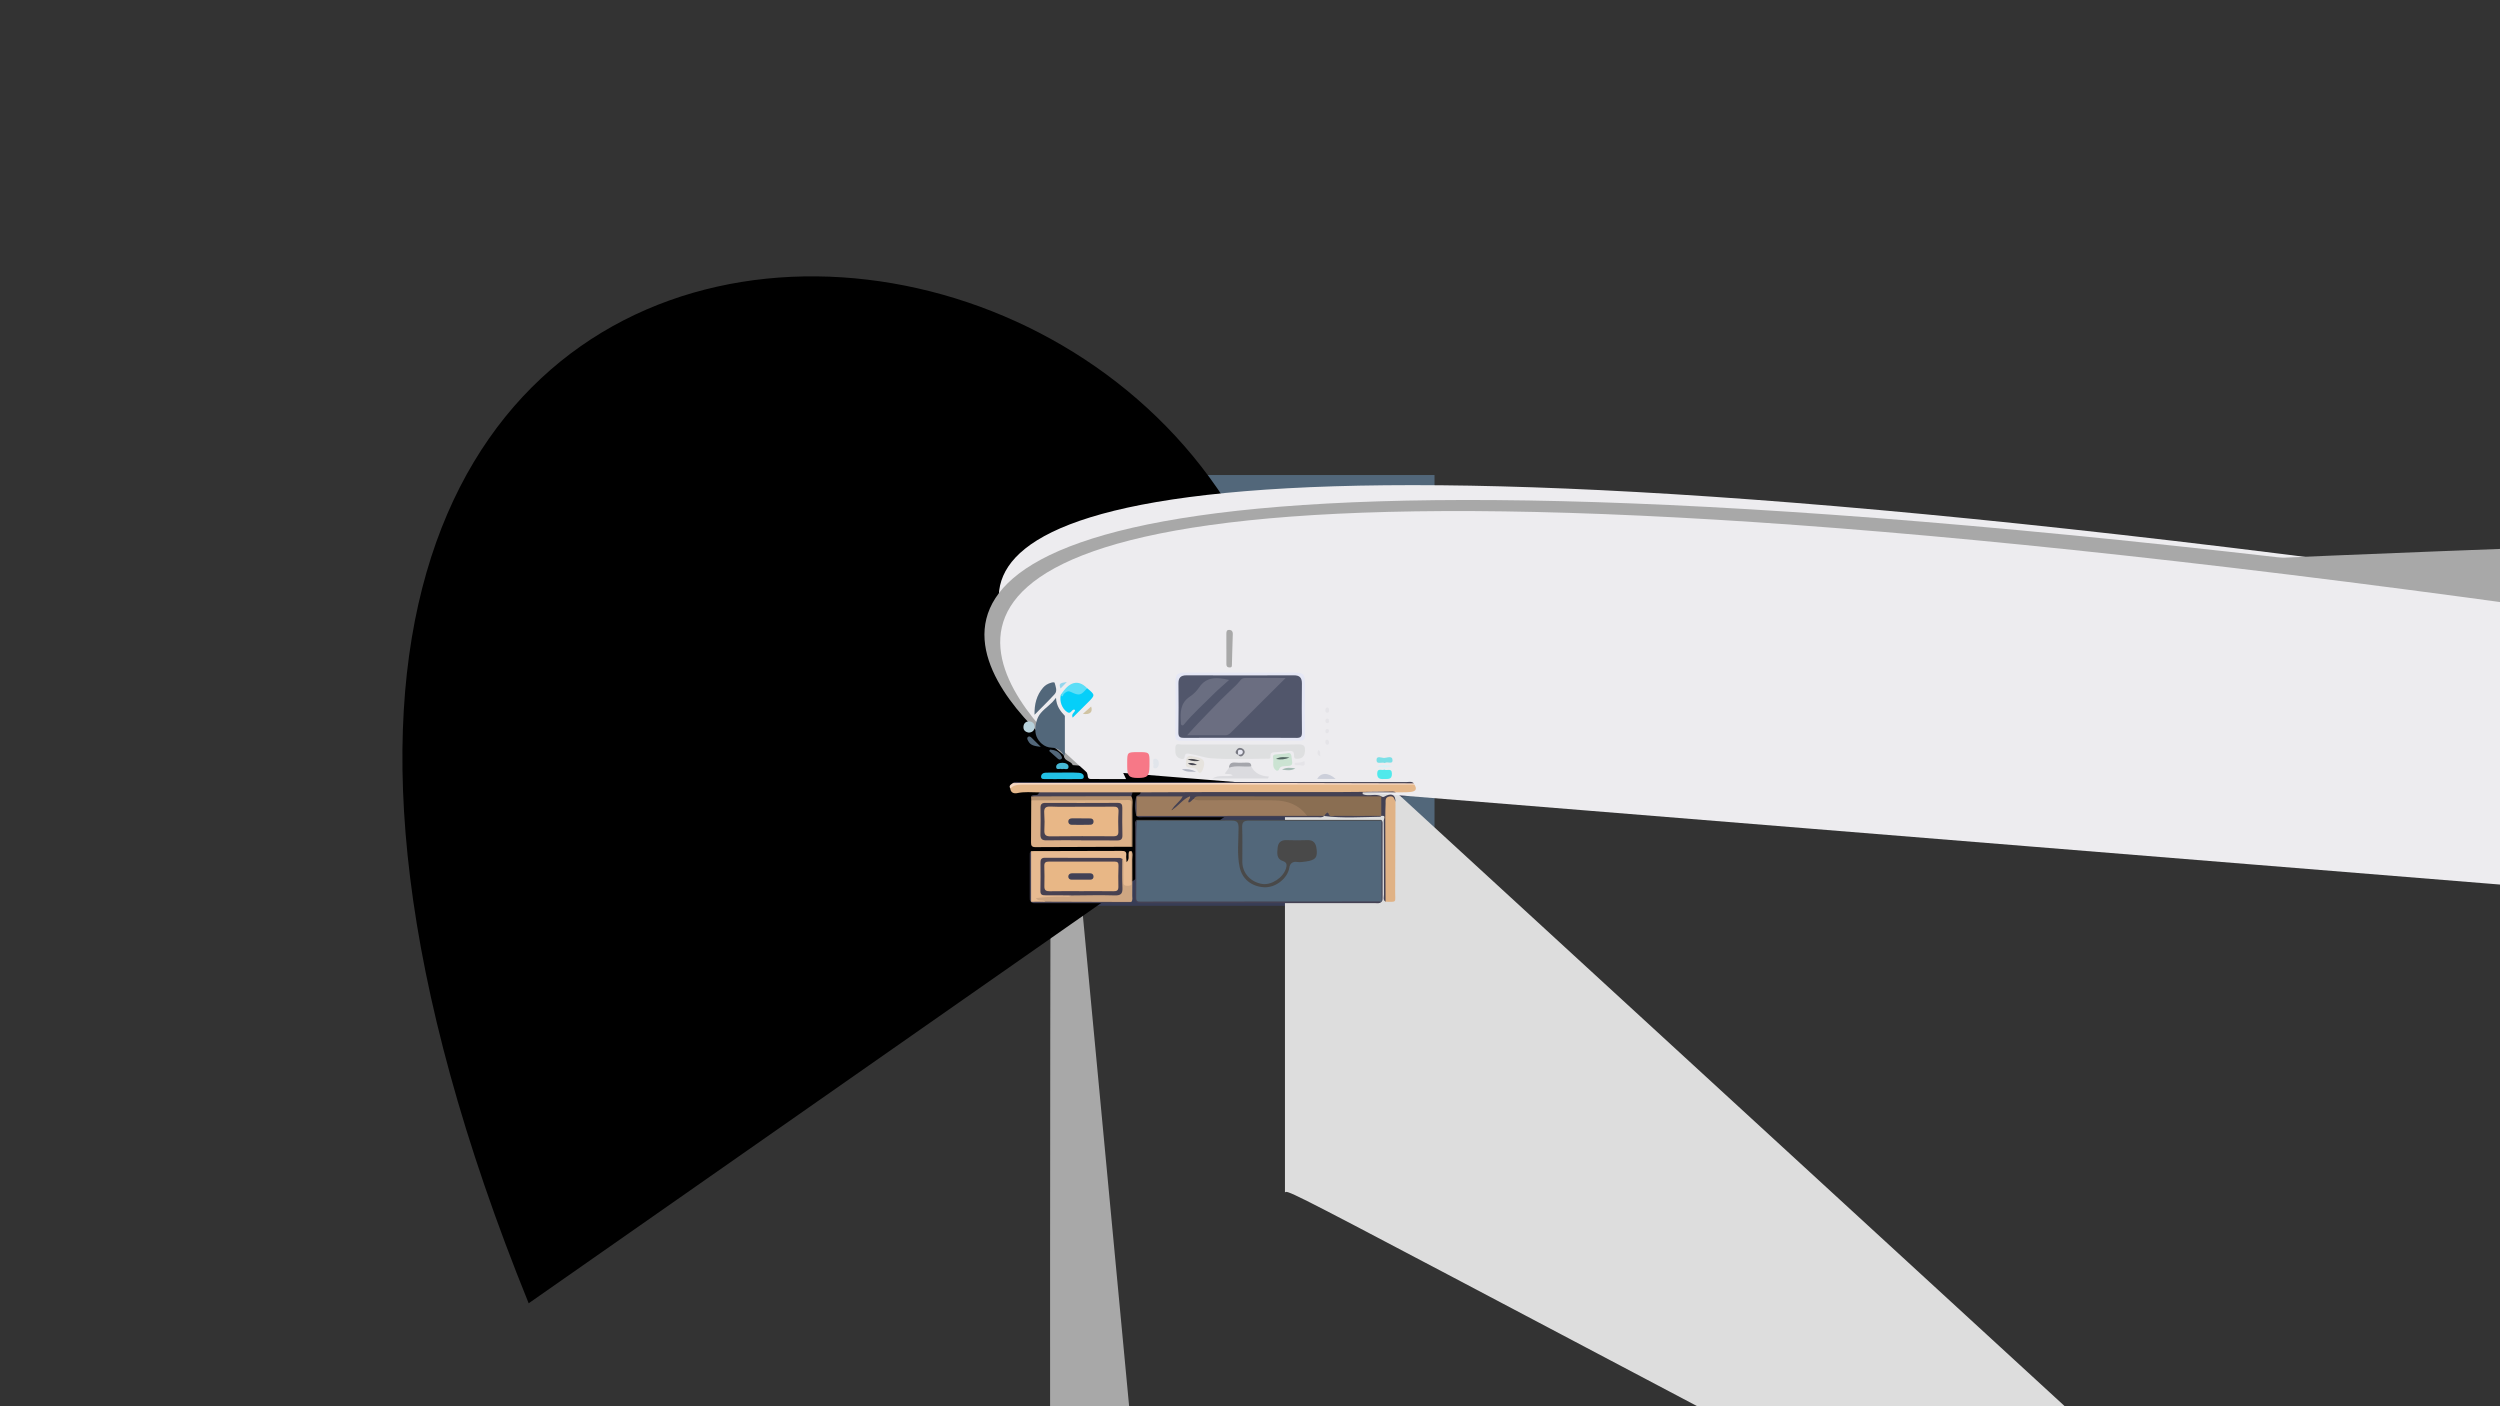 <?xml version="1.0" encoding="utf-8"?>
<!-- Generator: Adobe Illustrator 26.0.1, SVG Export Plug-In . SVG Version: 6.00 Build 0)  -->
<svg version="1.1" id="Calque_1" xmlns="http://www.w3.org/2000/svg" xmlns:xlink="http://www.w3.org/1999/xlink" x="0px" y="0px"
	 viewBox="0 0 1920 1080" style="enable-background:new 0 0 1920 1080;" xml:space="preserve">
<rect x="0" y="0" width="1920" height="1080" fill="#333333" stroke="none"/>
<style type="text/css">
	.st400{fill:#52677A;}
	.st1{fill:#DDDDDD;}
	.st2{fill:#383D56;}
	.st3{fill:#444153;}
	.st4{fill:#444444;}
	.st405{fill:#494E60;}
	.stst406{fill:#B6FFF8;}
	.st407{fill:#A8A8A8;}
	.st408{fill:#EDECEF;}
	.st409{fill:#E5B88B;}
	.st410{fill:#494949;}
	.st11{fill:#DEDFE0;}
	.st12{fill:#E0B285;}
	.st13{fill:#E5E7F5;}
	.st14{fill:#CEA682;}
	.st15{fill:#F77887;}
	.st16{fill:#F7D9C4;}
	.st17{fill:#05CFF9;}
	.st18{fill:#DBDBDF;}
	.st19{fill:#B5916E;}
	.st20{fill:#22C0E5;}
	.st21{fill:#CBE3D2;}
	.st22{fill:#5CDEF7;}
	.st23{fill:#E6E3DE;}
	.st24{fill:#50E9EB;}
	.st25{fill:#B7D1DB;}
	.st26{fill:#7BDFE6;}
	.st27{fill:#A5A6AC;}
	.st28{fill:#CCCFDA;}
	.st29{fill:#46B8D5;}
	.st30{fill:#D0C3A2;}
	.st31{fill:#E1E5EB;}
	.st32{fill:#D9F2F7;}
	.st33{fill:#A2B9B2;}
	.st34{fill:#E5E4E8;}
	.st35{fill:#B2B6C3;}
	.st36{fill:#94D6ED;}
	.st37{fill:#DCB188;}
	.st38{fill:#E7BA91;}
	.st39{fill:#787982;}
	.st40{fill:#9D7C5E;}
	.st41{fill:#8A6E52;}
	.st42{fill:#51566B;}
	.st43{fill:#474151;}
	.st44{fill:#526561;}
	.st45{fill:#4A4A4F;}
	.st46{fill:#494954;}
	.st47{fill:#484150;}
	.st48{fill:#E7E8F2;}
	.st49{fill:#6B6E81;}
	.st4050{fill:#6A6E81;}
	.st4051{fill:#E8B786;}
	.st4052{fill:#E8B787;}
	.st4053{fill:#424156;}
	.st4054{fill:#414155;}
</style>
<g>
	<rect x="756.1" y="364.82" class="st400" width="345.61" height="329.59"/>
	<path class="st1" d="M1053.8,524.64c0.56,2.25,1.3,4.45,1.02,6.84c-0.24,2.03-1.16,3.79-3.19,3.84c-2.66,0.06-1.91-2.41-1.75-3.79
		c1.61-13.91,0.71-27.87,0.94-41.81c0.02-1.16-0.03-2.33-0.02-3.49c0.02-1.59-0.63-2.49-2.33-2.54c-1.96-0.07-2.67,0.94-2.64,2.75
		c0.02,1.33-0.01,2.66-0.01,3.99c-0.01,34.77,0.01,69.55-0.11,104.32c-0.01,2.2,0.3,2.98,2.53,2.84c2.15-0.14,4.32,0,6.49,0.02
		c-0.02,2.17-1.74,2.23-3.15,2.29c-6.47,0.27-12.94,0.23-19.41,0.02c-1.47-0.05-3.05-0.25-3.52-2.12c1.76-2.09,4.22-1.66,6.5-1.74
		c6.11-0.22,6.11-0.19,6.1-6.08c-0.02-30.99-0.01-61.98,0-92.97c0-2.33-0.13-4.66,0.37-6.97c0.13-0.59,0.79-1.08,0.39-1.78
		c-0.53,1.09-3.39-1.37-2.63,1.74c0.16,0.63,0.05,1.33,0.05,1.99c0.21,30.97-0.13,61.94,0,92.91c0,1.17,0.02,2.33-0.04,3.5
		c-0.29,5.47-1.36,6.5-7,6.81c-1.66,0.09-3.33-0.08-4.99,0.1c-1.91,0.09-3.48-0.98-5.21-1.52c-4.49-1.41-8.66-1.14-11.73,2.75
		c-2.22,2.81-4.95,3.54-8.29,3.49c-6.47-0.1-12.95-0.06-19.42-0.02c-2.98,0.02-5.61-0.6-7.46-3.15c-1.14-1.56-2.71-2.4-4.57-2.75
		c-0.98-0.18-1.98-0.36-2.84-0.88c-2.47-1.47-5.2-3.17-4.47-6.44c0.71-3.19,3.92-2.44,6.29-2.56c4.03-0.2,7.72,0.28,8.76,5.28
		c0.32,1.57,1.59,2.56,3.27,2.6c5.14,0.12,10.25,0,14.89-2.66c1.1-0.51,2.26-0.27,3.4-0.17c2.67,0.24,4.97,0.23,4.89-3.55
		c-0.05-2,1.31-2.9,3.38-2.4c2.38,0.57,3.7-0.78,4.73-2.64c0.25-0.4,0.54-0.77,0.86-1.11c6.01-4.37,8.58-10.06,7.76-17.61
		c-0.55-5.1-0.04-10.31-0.16-15.46c-0.03-1.38,0.64-3.37-1.23-3.9c-1.51-0.43-2.76,0.9-3.81,1.95c-0.94,0.93-1.37,2.35-2.52,3.06
		c-2.24,1.38-2.62-1.26-4.16-2.1c-1.21,1.38-1.75,2.96-1.68,4.83c0.28,7.79,1.06,15.58-0.29,23.35c-0.25,1.41,0.93,2.47,1.01,3.81
		c0.09,1.39-0.01,2.8-1.4,3.46c-1.64,0.78-2.89,0.16-3.57-1.57c-1.06-7.79-0.31-15.61-0.41-23.4c-0.13-9.98-0.04-19.95-0.02-29.93
		c0-1.98-0.22-4.01,0.85-5.84c2.6-1.42,2.47,0.87,2.89,2.22c0.58,1.87-0.13,3.98,1.13,6.16c1.39-1.45,1.05-3.11,1.07-4.59
		c0.06-5.49,0.36-11.02-0.07-16.48c-0.42-5.29,1.83-9.28,4.75-13.22c1.36-1.83,2.55-1.96,4.57-0.66c3.21,2.07,6.8,3.32,10.75,3.47
		c4.09,0.16,5.14-1.98,5.06-5.58c-0.08-3.32,0.1-6.42-4.71-6.38c-8.99,0.09-17.98,0.02-26.98,0.02
		c-15.15-0.01-30.31-0.01-45.46,0.01c-1.93,0-3.96-0.28-5.97,1.23c1.53,2.15,3.62,1.65,5.42,1.66c8.66,0.08,17.32-0.04,25.98,0.06
		c6.55,0.08,7.59,1.13,7.73,7.53c0.14,6.18-0.32,12.39,1.07,18.5c-1.31,0.87-2.79,0.95-4.29,0.95c-14.69,0.01-29.39,0.03-44.08-0.01
		c-1.16,0-2.31-0.14-3.38-0.62c-2.09-1.22-1.8-3.36-1.94-5.29c-0.47-6.44-0.52-12.9-0.35-19.35c0.11-4.28-2.33-4.83-5.72-4.75
		c-3.29,0.07-6.41-0.15-6.33,4.66c0.14,8.13-0.43,16.29,1.16,24.36c-6.71,1.75-13.46,1.24-20.21,0.35
		c-1.89-0.95-2.46-2.67-2.37-4.58c0.15-3.37-2-4.35-4.71-4.54c-6.31-0.45-12.63-0.25-18.95-0.13c-2.74,0.05-3.72,1.72-3.83,4.22
		c-0.53,11.94-0.14,23.9-0.49,35.84c-0.24,8.14,0.52,16.24,0.39,24.36c-0.03,1.82-0.01,3.69-1.31,5.21
		c-1.16,0.68-2.3,0.66-3.41-0.11c-1.69-2.37-1.27-5.11-1.27-7.73c-0.04-18.15-0.01-36.3-0.04-54.45c0-2.64,0.04-5.23-1.34-7.75
		c-2.75-5.03-0.37-9.56,5.44-10.47c3.96-0.62,7.98-0.26,11.97-0.27c5.83-0.01,11.66-0.24,17.48,0.1c6.85,0.41,8.95,3.96,6.66,10.31
		c-0.74,2.03-2.69,4.87,1.59,5.64c0.94-0.58,1.31-1.44,1.33-2.49c0.07-6.24,0.02-12.48,0.03-18.72c0-1.44-0.44-2.56-1.77-3.24
		c-0.83-0.2-1.64-0.39-2.48-0.39c-24.83-0.1-49.65-0.04-74.48-0.06c-3.88,0-5.43,1.69-5.26,5.44c0.09,1.99,0.01,4-0.34,5.97
		c-0.74,3.89-2.11,7.81,0.44,11.57c2.74,1.33,5.53,1.33,8.14-0.1c1.71-0.94,3.04-2.82,5.21-0.93c2.49,2.18,6.53,2.87,6.42,7.47
		c-0.09,3.98,0.01,7.98,0.03,11.97c0.02,6.49,0.06,12.98-0.02,19.46c-0.04,3.15,0.87,5.1,4.42,5.16c2.56,0.04,4.94,0.95,6.69,2.91
		c1.94,2.17,3.04,4.49,0.19,6.86c-1.04,0.87-1.98,1.87-2.05,3.3c-0.38,7.75-0.38,15.5,0.54,23.27c1.74-2.47,0.79-5.32,1.38-7.9
		c0.35-1.52-0.68-4.46,2.83-3.72c1.58,5.86,1.6,11.72-0.01,17.57c-1.09,1.19-2.56,1.51-4.04,1.5c-8.05-0.01-16.12,0.75-24.13-0.58
		c-1.43-0.5-2.69-1.15-2.47-3.01c2.13-2.99,5.36-2.17,8.24-2.22c14.18-0.27,12.43,1.86,12.46-12.48c0.01-4.28,1.75-9.48-0.91-12.63
		c-2.64-3.13-7.87-0.45-11.91-1.17c-1.14-0.2-2.3-0.33-3.46-0.49c-5.32-0.74-5.32-0.74-4.94,4.57c0.04,0.5,0.19,1.07,0.01,1.49
		c-2.08,4.61-1.39,9.09,0.32,13.63c0.54,1.42,0.15,3.22-1.05,4.16c-1.68,1.32-1.33,3.16-1.88,4.78c-3.39,1.24-5.82,0.63-6.51-3.34
		c0.27-10.71,1-21.44-0.54-32.12c0.64-2.9,2.88-3.92,5.42-4.6c3.97,0.14,7.94,0.3,11.92,0.15c2.75-0.11,4.54-1.22,4.32-4.2
		c-0.67-9.28,0.61-18.53,0.34-27.81c-0.12-3.92-1.63-5.46-5.39-5.1c-0.66,0.06,0.17,0.02-0.5,0.01c-9-0.16-9-0.16-10.85,7.93
		c-1.37,0.79-2.7,0.76-4-0.16c-0.93-9.59-0.12-19.21-0.4-28.81c-0.06-2.08,0.3-4.23-1.18-6.19c0.35,5.7,0.19,11.38,0.2,17.06
		c0,3.99,0.05,7.98-0.26,11.96c-0.14,1.82-0.19,3.69-1.85,4.95c-0.87,0.43-1.68,0.41-2.41-0.3c0-10.49-0.23-21,0.12-31.48
		c0.15-4.58-1.43-6.05-5.69-5.4c-0.81,0.12-1.66,0.02-2.5,0.02c-7.43,0-7.12,0.02-6.75-7.39c0.33-6.53-1.36-13.12,0.59-19.63
		c0.27-0.9-0.25-1.8-1.21-1.8c-4.75,0.04-3.35-3.45-3.54-6.03c-0.18-2.41,1.04-3.3,3.31-3.15c0.83,0.06,1.67,0,2.5,0
		c83.96,0,167.92,0,251.88,0.01c6.64,0,7.97,1.18,7.27,6.29c-0.05,0.33,0.03,0.91-0.11,0.96c-6,2.2-3.08,7.88-3.56,11.51
		c-0.61,4.58-0.82,9.79,0.12,14.45c0.88,4.31-0.4,5.1-4.03,4.78c-2.17-0.19-3.63,0.42-3.4,2.97c1.03,10.54,0.16,21.11,0.48,31.66
		C1053.4,520.4,1052.83,522.58,1053.8,524.64z"/>
	<path class="st2" d="M938.86,513.46c17.66,0.01,35.32,0.02,52.98,0.03c6.88-2.82,12.82-0.05,13.21,6.15
		c-0.04,20.33-0.09,40.66-0.13,60.99c0.46,2.37-1.42,3.31-2.78,4.57c-1.33,1.25-3.5,0.75-4.67,2.28c0.29,0.63,0.72,1.25,0.23,1.95
		c-1.15,2.24-2.81,3.45-5.51,3.43c-2.81-0.02-5.64,0.3-8.44,0.65c-4.23,0.52-7.36-0.22-7.22-5.45c0.05-2-1.11-2.48-2.92-2.35
		c-1.65,0.12-3.33-0.13-4.98,0.01c-1.54,0.14-3.88-0.93-4.43,0.85c-0.62,1.98,1.22,3.59,2.81,4.84c1.22,0.96,2.65,1.35,4.18,1.39
		c1.54,0.05,3.42,0.3,4,1.62c2.26,5.12,6.64,3.88,10.62,3.92c4.15,0.04,8.31,0.05,12.46,0c4.64-0.06,9.02,0.67,12.66-4.29
		c3.11-4.24,10.47-3.25,15.88,0.63c1.55,0.35,2.5,1.16,2.23,2.9c8.57,1.23,17.13,1.31,25.7,0c0.52-4.85-0.55-9.61-0.85-14.42
		c-0.16-2.5,0.05-4.48,3.25-4c3.61,0.55,4.27-1.36,3.97-4.34c-0.12-1.15-0.01-2.33,0.09-3.49c0.08-0.88,0.49-1.65,1.51-1.6
		c1.09,0.05,1.24,0.99,1.28,1.8c0.07,1.66,0.04,3.33,0.03,5c-0.01,1.21-0.05,2.46,1.62,2.5c1.6,0.04,1.78-1.19,1.94-2.38
		c0.42-3.13,0.86-6.27,1.27-9.4c0.14-1.07,0.49-2.07,1.75-1.91c1.34,0.18,1.24,1.36,1.11,2.35c-0.2,1.65-0.68,3.3-0.66,4.94
		c0.04,2.51-1.58,4.89,1.37,7.58c1.5,1.37,0.23,5.99-0.08,9.11c-0.9,8.93-0.96,8.92,8.07,8.95c1.33,0,2.67-0.04,3.99,0.08
		c3.71,0.35,5.87,2.53,6,6.14c0.13,3.6-1.94,5.9-5.51,6.68c-0.64,0.14-1.33,0.1-1.99,0.13c-8.46,0.39-8.45,0.39-8.45,8.77
		c0,22.65,0.08,45.31-0.09,67.96c-0.03,3.61,0.66,5,4.59,4.78c6.48-0.36,12.99-0.12,19.49-0.09c1.27,0.01,3.19-0.4,3.29,1.32
		c0.14,2.39-2.1,1.58-3.37,1.59c-14.16,0.06-28.32,0.04-42.48,0.04c-93.96,0-187.91,0.02-281.87-0.1c-1.5,0-4.76,2.05-4.61-2.15
		c6.45-1.13,13.04,0.56,19.47-0.89l-0.01,0.01c1.19-6.09,0.36-12.23,0.5-18.34c0.16-6.82,0.01-13.64,0.06-20.47
		c0.01-1.08-0.55-2.73,0.83-3.06c1.61-0.39,2.14,1.09,2.37,2.48c-0.72,11.41-0.16,22.84-0.32,34.26c-0.02,1.39,0.4,2.6,1.34,3.62
		c1.53,1.43,3.43,1.09,5.23,1.09c20.97,0.02,41.94,0.02,62.9,0.01c1.82,0,3.69,0.2,5.21-1.13c1.05-1,1.25-2.32,1.27-3.65
		c0.16-10.74,0.55-21.49-0.13-32.22c-2.33-2.28-0.72-4.4,0.24-6.57c-0.02-12.17,0.49-24.33-0.3-36.48c-0.18-1.63,0.28-3,1.64-4
		c1.97-0.97,3.94-1.06,5.91-0.02c1.97,2.39-0.72,3.21-1.55,4.66c-0.85,4.4-2.35,8.84,1.09,12.86c1.76,0.78,3.62,0.55,5.43,0.55
		c43.4,0.01,86.79,0.01,130.19,0.01c2,0,3.99,0.01,5.95-0.47c13.2,1,26.41,0.27,39.62,0.47c1.5,0.02,2.96-0.24,4.4-0.64
		c4.13-0.33,3.4,2.87,3.44,5.1c0.17,8.82,0.06,17.64,0.07,26.47c0.01,9.16-0.01,18.31,0.01,27.47c0.01,1.96-0.39,4.06,1.46,5.53
		c2.86,1.23,4.05-0.11,4.38-2.8c0.2-1.66,0.13-3.33,0.14-4.99c0.04-21.82-0.07-43.65,0.04-65.46c0.02-4.92-0.77-5.73-5.16-4.32
		c-2.04,0.65-3.78,0.58-5.66-0.09c-3.43-0.82-6.93-0.14-10.37-0.53c-1.46-0.17-3.32-0.28-3.46-2.1c-0.17-2.29,1.92-2.43,3.52-2.49
		c7.1-0.26,14.2-0.08,21.29-0.12c3.78-0.05,7.59,0.39,11.36-0.1c2.17-0.28,4.64-0.75,2.77-4.02c-0.42-0.38-0.86-0.65-1.4-0.82
		c-1.51-0.28-3.01-0.21-4.51-0.21c-98.31,0-196.61-0.01-294.92,0c-1.17,0-2.33,0.01-3.48,0.08c-1.83,0.64-4.45,0.7-2.84,3.88
		c1.68,1.86,3.83,1.53,6.01,1.47c4.76-0.12,9.57-1.05,14.25,0.67c1.46,4.46-2.38,3.19-4.31,3.99c-0.45,0.21-0.91,0.38-1.38,0.53
		c-1.31,0.46-2.41,0.29-3.12-1.06l-0.02-0.03c-3.68-1.28-7.57,0.26-11.26-0.87c-4.18-0.8-5.29-3.8-4.67-7.39
		c0.62-3.61,3.32-5.04,6.89-4.99c2.5,0.04,5-0.04,7.49,0.01c4.34,0.09,8.77,0.95,10.55-4.99c0.65-2.18,3.45-2.92,5.95-2.9
		c1.63,0.01,2.92-0.02,4.15-1.84c2.06-3.04,1.81-4.93-0.94-7.34c-3.6-3.16-6.51-7.24-12.12-6.68c-0.46,0.05-0.97-0.21-1.44-0.37
		c-3.83-1.32-11.02-12.79-10.37-16.73c0.46-2.8,1.9-5.35,4.78-5.79c3.5-0.54,3.84-2.5,4.15-5.41c0.58-5.31,2.05-10.45,4.77-15.13
		c3.1-5.35,7.2-9.22,13.96-8.64c2.65,0.22,4.49-2.15,7.08-2.01c0.66,0.08,1.32,0.15,1.98,0.23c1.45-0.24,2.9-0.47,4.05,0.8
		c1.33-0.02,2.65-0.04,3.98-0.06c2.69-1.71,4.83,0.08,6.84,1.35c3.54,2.23,6.22,5.48,9.05,8.51c1.39,1.49,1.84,3.26,0.37,4.93
		c-1.99,2.26-2.46,4.83-2.62,7.77c-0.27,4.85-3.88,7.66-8.78,7.55c-1.6-0.04-3.24-1.11-4.81,0.12c-1.8,0.77-2.52,3.38-5.03,2.91
		c-2.64-0.69-3.92-3.11-5.89-4.65c-3.06-2.87-5.92-5.87-6.82-11.2c-4.58,4.24-8.43,8.21-12.25,12.2l0.21,15.53
		c2.7,2.97,5.37,5.82,9.75,6.39c4.49,0.59,8.31,2.47,9.98,7.16c0.93,3.39,6.02,3.43,6.05,7.54c0.47,4.11,3.64,2.57,5.95,2.85
		c1.47-0.82,2.4-0.21,3.03,1.16c0.65,0.7,1.29,1.41,1.94,2.11c2.42,2.87,5.49,3.76,9.21,3.55c4.6-0.26,9.24-0.23,13.84,0
		c2.86,0.14,4.28-0.99,4.78-3.64c0.04-6,0.07-12,0.11-18c2.61-3.96,5.83-2.72,9.1-1.08c1,0.01,2.01,0.01,3.01,0.02
		c6.67-2.91,10.68-1.44,17.22,6.47c2.2,2.67,2.6,5.68,1.16,8.88c-1.25,2.79-4.54,3.73-6.18,6.38c2.5,1.39,4.88,0.8,7.15,0.83
		c6.99,0.08,13.98-0.03,20.97,0.05c5.34,0.06,10.55,0.36,14.68-4.26c2.13-2.39,6.52-1.31,8.68-4.42c-5.9-3.03-9.83-1.89-12.26,3.58
		c-1.39,3.13-3.48,4.69-7.01,4.25c-2.97-0.37-5.97-0.49-8.89-1.26c-3.14-0.83-5.77-2.16-5-6.1c0.39-2.03-1.01-2.59-2.25-3.38
		c-3.26-2.07-4.63-5.16-4.65-8.87c-0.12-18.14-0.22-36.28,0.05-54.41c0.09-5.74,2.4-8.12,7.33-8.69c6.99-0.04,13.99-0.08,20.98-0.12
		C930.83,511.35,934.84,511.39,938.86,513.46z"/>
	<path class="st3" d="M791.77,653.56c-0.06-0.82-0.05-2-0.99-2.01c-1.55-0.01-0.89,1.43-0.9,2.23c-0.05,10.07,0.07,20.15-0.09,30.22
		c-0.05,2.86,1.11,5.93-0.96,8.59c0.01-26.99,0.03-53.98,0.04-80.97c1,0.64,2,0.58,3.01,0.02c1.07,0.93,1.24,2.2,1.37,3.49
		c0.49,8.48,0.14,16.97,0.21,25.46c0.07,8.37,0.03,8.39,8.2,8.4c19.65,0.01,39.29-0.01,58.94,0.02c2.49,0,5-0.2,7.46,0.42
		c0.61,0.22,1.16,0.54,1.66,0.94c0.57,1.26-3.9,1-0.9,2.99c-0.07,0.3-0.14,0.6-0.2,0.89c-0.53,1.93-0.13,3.99-0.81,5.9
		c-0.29,0.81-0.73,1.54-1.62,1.71c-1.18,0.22-2.08-0.54-2.2-1.53c-0.71-5.83-5.02-5.14-9-5.14c-18.42,0-36.83,0.02-55.25-0.02
		c-2.47,0-5,0.29-7.32-0.95C792.2,654.01,791.99,653.79,791.77,653.56z"/>
	<path class="st4" d="M1053.8,524.64c-1.47-1.32-0.95-3.09-0.95-4.68c-0.03-11.11,0-22.22,0.01-33.33c1.45,1.33,0.94,3.09,0.94,4.69
		C1053.84,502.42,1053.81,513.53,1053.8,524.64z"/>
	<path class="st405" d="M760.69,695.88c-1.6-0.6-4.44,0.95-4.59-1.47c-0.17-2.69,2.7-1.6,4.26-1.62c1.63-0.03,4.45-0.97,4.57,1.37
		C765.07,696.96,762.12,695.18,760.69,695.88z"/>
	<path class="st3" d="M788.84,692.58c-6.4,2.28-12.98,0.56-19.47,0.89C775.79,691.7,782.37,693.42,788.84,692.58z"/>
	<path class="st3" d="M777.6,610.72c3.76,0.24,7.64-1.12,11.26,0.87C785.14,610.78,781.26,612.22,777.6,610.72z"/>
	<path class="st6" d="M871.84,574.55c-2.97,0.87-6.25-0.78-9.1,1.08c-1.98,3.59-0.5,7.47-0.89,11.2c-0.19,1.82,0.21,3.85-2.64,3.75
		c-2.5-0.09-2.33-1.88-2.33-3.55c-0.01-7.65,0-15.3-0.01-22.94c0-1.54-0.01-3.11,1.74-3.75c5.51-2.03,1.97-4.26,0.03-6.16
		c-1.16-1.14-2.9-1.83-4.61-1.51c-5.83,1.08-6.36-2.13-6.24-6.81c0.27-10.14,0.06-20.28,0.1-30.42c0.01-2.62,0.23-5.12-3.63-4.93
		c-2.09,0.1-1.99-2.36-3.22-3.34c-2.46,3.84-7,4.68-13.18,2.49c-0.8-4-0.77-8-0.02-12c0.01-3,0.25-6.02-0.04-8.99
		c-0.38-3.96,1.06-5.1,5.04-5.08c27,0.17,53.99,0.09,80.99,0.1c0.85,9.65,0.82,19.31,0.02,28.96c-1.95-0.42-4.92,1.27-5.65-1.48
		c-0.67-2.54-1.17-5.49,0.9-8.06c2.66-3.31,0.98-7.25-3.45-7.36c-10.46-0.27-20.93-0.11-31.4-0.07c-2.67,0.01-4.16,1.83-5.23,3.98
		c-1.11,2.23-0.37,3.46,1.98,4.52c1.69,0.77,0.83,3.02,0.83,4.6C871.86,530.69,871.84,552.62,871.84,574.55z"/>
	<path class="st1" d="M905.84,513.61c-4.42,2.05-6.16,5.42-6.1,10.37c0.19,17.32,0.11,34.64,0.02,51.97
		c-0.03,5.17,1.84,8.69,7.2,9.75c0.78,0.16,1.75-0.05,1.93,1.07c0.14,0.87-0.01,1.76-1.1,1.81c-1.41,0.07-2.28,0.47-1.92,2.08
		c0.32,1.44,1.27,2.47,2.65,2.7c4.27,0.69,8.55,1.44,12.86,1.72c3.4,0.22,4-2.69,4.08-5.19c0.12-3.46,1.54-4.63,4.91-4.24
		c2.47,0.28,5-0.06,7.49,0.1c1.18,0.07,2.99-0.76,3.41,1.02c0.3,1.27-0.69,2.5-1.62,3.51c-1.29,1.39-2.86,2.34-4.76,2.46
		c-3.01,0.18-5.62,1.01-6.91,4.01c-0.68,1.57-1.92,1.62-3.28,1.62c-13.46-0.01-26.93,0-40.65,0c0.46-2.92,1.39-4.76,4.32-5.5
		c3.08-0.78,4.57-3.24,4.62-6.38c0.04-3.16-1.55-5.36-4.47-6.55c-0.61-0.25-1.81-0.24-1.86-0.51c-1.43-7.78-7.76-3.52-11.78-4.86
		c-0.31-10.51-1.15-21.05-0.78-31.54c0.43-11.94,0.42-23.88,0.77-35.81c0.07-2.52,1.32-3.58,3.74-3.58
		c6.98,0.02,st4063.98-0.22,20.94,0.1c4.08,0.19,7.91,1.34,5.53,7.08C904.77,511.53,905.55,512.67,905.84,513.61z"/>
	<path class="st407" d="M930.39,471.64c-39.99,0-79.98,0.03-119.97-0.07c-1.79,0-5.06,1.6-5.19-1.81c-0.12-3.2,1.6-5.21,5.65-5.2
		c78.65,0.12,157.3,0.12,235.95-0.01c2.9,0,5.53,2.99,8.76,0.45c0.81-0.64,0.99,1.65,1.38,2.66c0.71,1.84-0.16,3.1-1.68,3.56
		c-1.54,0.47st4063.28,0.42-4.93,0.42C1010.38,471.65,970.38,471.64,930.39,471.64z"/>
	<path class="st407" d="M808.52,457.93c2.77-2.71,6.17-3.3,9.85-3.3c66.63,0.02,133.26,0.02,199.89,0.02
		c11.16,0,22.32,0.04,33.48-0.03c2.75-0.02,5.32,0.3,5.46,3.59c0.15,3.57-2.59,3.46-5.24,3.46c-80.79-0.03-161.58-0.04-242.37,0.04
		c-3.32,0-5.st4061-0.37-3.77-4.27c0.42-1.12,0.62-2.59,2.03-2.33C809.57,455.41,807.34,457.21,808.52,457.93z"/>
	<path class="st407" d="M834.09,473.65c6.83,0,13.76-0.73,20.46,0.21c6.55,0.92,12.87-0.15,19.29-0.24
		c40.78-0.57,81.54,1.75,122.32,1.02c7.8-0.14,15.53-1.51,23.37-1c11.27,0.72,22.55,1.41,33.86,0.99c2.71-0.1,4.19,1.12,4.32,3.66
		c0.15,2.96-2.51,3.07-4.24,2.91c-13.96-1.26-27.94-0.39-41.9-0.5c-23.32-0.18-46.66-0.58-69.96,0.11
		c-20.43,0.61-40.82-0.64-61.23-0.26c-11.46,0.21-22.92,2.24-34.35,0.98c-12.13-1.33-24.17,0.25-36.25,0.05
		c-1.65-0.03-4.76,1.25-4.51-1.97c0.2-2.61,0.17-6.18,4.85-6.02C818.09,473.84,826.09,473.65,834.09,473.65z"/>
	<path class="st6" d="M1005.04,519.65c-2.26-6.65-7.94-5.96-13.21-6.15c-2.13-0.94-3.21-2.3-3.06-4.91
		c0.27-4.81-0.11-9.65,0.14-14.46c0.18-3.49-1.01-4.63-4.53-4.56c-10.14,0.2-20.29,0.12-30.43,0.03c-2.04-0.02-4.97,1.16-5.1-2.8
		c-0.13-3.88,2.61-3.12,4.8-3.12c25.78-0.03,51.56,0.04,77.34-0.09c3.59-0.02,5.44,0.82,4.83,4.69c-0.05,0.32,0.09,0.7-0.02,0.99
		c-1.22,3.06,3.05,8.41-3.06,9.18c-3.4,0.43-7.54,1.88-10.68-1.8c-1.99-2.34-1.98,1.96-3.8,1.48c-0.14-0.64-0.32-1.25-0.39-1.88
		c-0.13-1.13,0.08-2.69-1.39-2.83c-1.58-0.15-1.08,1.74-1.69,2.47c-7.71,9.22-2.41,20.09-3.94,30.07c-0.15,0.98-0.06,1.99-0.03,2.99
		c0.04,1.89-0.84,2.71-2.74,2.63c-1.83-0.08-2-1.25-2.16-2.69C1005.56,525.81,1006.83,522.58,1005.04,519.65z"/>
	<path class="st1" d="M967.96,512.64c-4.99,0-9.98-0.1-14.96,0.04c-2.83,0.08-4.35-0.6-4.2-3.85c0.21-4.65,0.11-9.31,0.03-13.96
		c-0.04-2.34,0.92-3.26,3.25-3.25c10.31,0.06,20.62,0.03,30.93,0.01c2.38,0,3.82,0.92,3.81,3.49c0,4.82-0.05,9.64,0.03,14.46
		c0.04,2.48-st406.23,3.1-3.43,3.07C978.27,512.59,973.11,512.64,967.96,512.64z"/>
	<path class="st407" d="M932,448.65c40.8,0,81.6,0,122.4,0c1.17,0,2.34-0.09,3.49,0.03c1.35,0.14,3.59-0.66,3.53,1.52
		c-0.06,2.1-2.29,1.41-3.65,1.41c-23.98,0.04-47.96,0.04-71.94,0.04c-60.37,0.01-120.73,0.02-181.1,0.01
		c-0.96,0-2.51,1.16-2.74-0.86c-0.21-1.83,1.13-2.15,2.6-2.15c1.33,0,2.66-0.01,4-0.01C849.74,448.64,890.87,448.64,932,448.65z"/>
	<path class="st408" d="M832.86,591.62c-1.01-0.39-2.02-0.78-3.03-1.16c-1.58-1.06-3.82-1.78-0.63-3.88c2.72-1.79,2.96-6.44,0.4-8.73
		c-2.33-2.07-2.22-3.27-0.08-5.45c2.41-2.46,2.32-6.05,0.18-8.4c-2.79-3.06-0.55-3.13,1.46-3.29c2.29-0.18,4.58-0.13,6.91,0.43
		c4.23,1.02,8.64,0.9,12.84,0.17c3.18-0.55,3.92,0.55,3.93,3.21c0.01,7.47-0.08,14.94,0.05,22.41c0.05,2.82-1.03,3.66-3.78,3.78
		C845.02,590st40696,838.85,589.54,832.86,591.62z"/>
	<path class="st407" d="M1029.03,597.61c-0.74-0.97-1.49-1.94-2.23-2.9c1.77-1.91,4.13-1.19,6.13-0.99c4.12,0.39,5.01-1.34,4.98-5.15
		c-0.15-22.48-0.33-44.96,0.04-67.44c0.17-10.25-0.38-20.48-0.11-30.73c0.05-1.98-0.29-4.03,1.2-5.78c1.61,0.48,0.14,3.05,2.15,3.22
		c1.22-0.69,0.14-2.19,1.04-3c0.44-0.2,0.57-0.05,0.57,0.45c0.03,36.63,0.02,73.27,0.18,109.9c0.01,2.29-0.77,2.44-2.47,2.42
		C1036.69,597.57,1032.86,597.6,1029.03,597.61z"/>
	<path class="st6" d="M1001.76,584.46c1.05-1.28,2.1-2.55,3.15-3.83c3.37,0.06,3.44-1.93,2.41-4.23c-0.24-0.54-1.83-0.99-1.31-1.68
		c2.51-3.38,0.1-6.79,0.41-10.02c0.46-4.77,0.73-9.36-0.16-14.09c-0.53-2.82,1-6.34,2.66-7.37c3.5-2.18,2.28,2.59,3.97,4.46
		c1.17-2.99,2.77-5.12,5.27-6.37c2.57-1.29,4.51-0.56,4.56,2.31c0.15,8.98,0.42,18-0.23,26.95c-0.35,4.82-4.56,7.7-8.94,9.7
		c-0.16-0.25-0.07-0.13-0.02,0.02c-0.17-0.24-0.35-0.47-0.48-0.73c-0.11,0.08-0.04,0.2,0.5,0.71c-0.11,3.91-1.91,5.89-5.53,4.4
		c-1.76-0.73-1.94-0.3-2.16,1.13c-0.82,5.41-2.42,6.11-8.16,3.63c-0.3-0.58-0.6-1.15-0.9-1.73c-0.38-1.52,0.68-1.7,1.6-1.38
		C1000.34,58st406.02,1000.93,585.6,1001.76,584.46z"/>
	<path class="st407" d="M938.86,513.46c-4.01,0.01-8.02,0.02-12.03,0.03c-2.12-0.95-3.15-2.3-3.06-4.9
		c0.23-6.96,0.18-13.93,0.03-20.89c-0.06-2.92,0.79-4.18,3.93-4.11c13.76,0.34,10.97-1.82,11.04,10.79
		C938.8,500.74,939.81,507.1,938.86,513.46z"/>
	<path class="st408" d="M827.89,551.72c0.89-2.09,2.39-1.44,4.11-1.2c5.37,0.73,9.07-2.91,8.13-8.28c-0.38-2.19,0.06-3.53,1.63-4.66
		c3.39-2.44,2.62-4.53-0.11-7.02c-4.14-3.77-7.7-8.32-13.8-9.07c-1.1-1.62-0.92-3.45-1-5.28c-0.12-2.46,0.71-3.84,3.38-3.57
		c0.33,0.03,0.66,0.01,0.99,0c14.64-0.37,14.55-0.37,14.67,14.2c0.06,7-1.13,13.97-0.13,21c0.43,3.04-1.08,5.07-4.65,4.81
		C836.7,552.st4063,832.21,553.28,827.89,551.72z"/>
	<path class="st407" d="M823.88,587.61c-1.25-3.33-6.45-2.86-6.79-7.06c-1.48-8.69-0.65-17.45-0.75-26.18
		c-0.02-1.65,0.14-3.32,1.47-4.58c1.68,1.61,3.36,3.23,5.05,4.84c0.9,1.11,2.06,1.94,2.04,3.72c-0.11,9.2-0.06,18.4-0.13,27.59
		C824.76,586st4065,824.19,587.05,823.88,587.61z"/>
	<path class="st407" d="M823.86,521.54c-1.53,0.66-2.89,0.45-4.05-0.8c1.22-3.98,1.15-8.1,1-12.18c-0.25-6.93,0.82-13.91-0.84-20.81
		c-0.39-1.61-0.72-3.87,2.17-4.05c2.8-0.17,2.7,1.77,2.7,3.67c0,10.13-0.02,20.26,0.02,30.38
		C824.87,519st40613,824.52,520.36,823.86,521.54z"/>
	<path class="st407" d="M916.85,497.88c0-3.65,0.02-7.3-0.01-10.95c-0.01-1.83,0.25-3.33,2.63-3.25c2.07,0.07,2.37,1.37,2.37,3.02
		c-0.01,7.63-0.01,15.26,0,22.89c0,1.66-0.32,2.95-2.38,3.01c-2.38,0.06-2.63-1.45-2.61-3.27
		C916.87,505.51,916.85,501.7,916.85,497.88z"/>
	<path class="st408" d="M862.63,593.63c0.62,1.33,1.24,2.66,2.18,4.68c-9.34,0-18.3,0.09-27.25-0.05c-2.87-0.04-1.78-3.05-2.76-4.54
		C844.08,593st4067,853.35,593.67,862.63,593.63z"/>
	<path class="st407" d="M941.85,498.25c0-3.82,0.01-7.64,0-11.46c0-1.6,0.14-3.14,2.28-3.04c1.81,0.08,2.7,1.25,2.66,2.97
		c-0.21,8.09-0.54,16.18-0.69,24.28c-0.03,1.51-0.71,1.59-1.78,1.6c-1.63,0.02-2.46-0.74-2.45-2.4c0.01-3.98,0-7.97,0-11.95
		C941.86,498.25,941.86,498.25,941.85,498.25z"/>
	<path class="st408" d="M907.13,500.15c-11.52,0-23.04,0-34.56,0c0-0.3-0.01-0.6-0.01-0.91c11.52,0,23.04,0,34.56,0
		C907.12,499.55,907.12,499.85,907.13,500.15z"/>
	<path class="st408" d="M857.94,557.2c-9.79,0-19.59,0-29.38,0c0-0.33,0.01-0.67,0.01-1c9.77,0,19.53,0,29.3,0
		C857.89,556.53,857.92,556.86,857.94,557.2z"/>
	<path class="st408" d="M913.83,512.63c-0.01-9.65-0.01-19.31-0.02-28.96c1.83,1.78,1.07,4.07,0.96,6.08
		C914.36,497.37,916.05,505.08,913.83,512.63z"/>
	<path class="st408" d="M826.85,567.85c0.18-1.2-0.32-3.05,1.65-2.88c1.82,0.16,1.36,1.98,1.31,3.17c-0.04,1.11,0.7,3.09-1.39,2.9
		C826.86,570.9,826.92,569.16,826.85,567.85z"/>
	<path class="st408" d="M829.89,582.1c-0.33,1.11,0.61,3.09-1.44,2.96c-1.54-0.1-1.59-1.81-1.57-3.15c0.02-1.19,0.22-2.64,1.52-2.71
		C830.54,579.09,829.54,581.03,829.89,582.1z"/>
	<path class="st408" d="M827.84,497.64c0.01,4,0.01,8,0.02,12C826.26,505.64,826.29,501.64,827.84,497.64z"/>
	<path class="st409" d="M875.87,608.52c-2,0-4.01-0.01-6.01-0.01c-1.66,1.29-3.56,1.62-5.62,1.61c-20.43-0.02-40.86-0.01-61.28-0.01
		c-1.87,0-3.66-0.18-5.08-1.57c-5.54-0.01-11.06-0.65-16.61,0.56c-2.28,0.5-5-0.07-5.38-3.43c0.94-3.02,3.14-4.1,6.12-4.05
		c1.17,0.02,2.33-0.01,3.5-0.01c97.81,0,195.61,0,293.42,0.02c2.46,0,5.03-0.53,7.31,0.95c2.77,4.11,0.12,5.36-3.27,5.68
		c-3.6,0.34-7.24,0.18-10.87,0.25c-11.28-0.8-22.55-0.89-33.74,1.07c-2.64,0.46-5.3,0.52-7.97,0.52
		c-48.98-0.02-97.95,0.03-146.93-0.02C880.85,610.1,878.06,610.66,875.87,608.52z"/>
	<path class="st410" d="M872.9,629.64c62.58,0.01,125.17,0.02,187.75,0.03c0.49,0.55,0.43,1.04-0.16,1.47
		c-2.48,1.37-5.19,0.98-7.83,0.98c-29.98,0.03-59.97,0.01-89.95,0.03c-7.13,0-7.34,0.22-7.35,7.22c0,7.66-0.23,15.33,0.09,22.98
		c0.3,7.16,5,12.88,11.58,14.64c6.22,1.66,13.26-1.13,16.97-6.78c1.92-2.93,2.71-5.43-1.01-8c-3.58-2.47-4.54-8.37-2.88-12.77
		c1.62-4.3,5.07-5.35,9.21-5.33c4.66,0.02,9.33-0.15,13.99,0.06c5.88,0.27,8.65,3.2,8.93,9.17c0.29,6.27-1.93,9.94-7.77,9.89
		c-8-0.07-12.66,2.42-16.18,10.19c-3.69,8.13-11.93,10.86-20.81,9.36c-8.61-1.45-14.42-6.47-16.9-15.04
		c-0.88-3.07-1.27-6.18-1.27-9.37c0.01-6.83,0.06-13.66-0.02-20.49c-0.07-5.19-0.54-5.61-5.79-5.74c-1.83-0.05-3.66-0.01-5.5-0.01
		c-19.16,0-38.31,0.01-57.47-0.02c-2.47,0-5.02,0.32-7.34-0.96C872.62,630.75,872.52,630.24,872.9,629.64z"/>
	<path class="st11" d="M952.87,571.81c14.82,0,29.64,0.21,44.46-0.12c4.71-0.1,5.16,1.9,4.83,5.6c-0.35,3.97-2.44,5.52-6.25,5.46
		c-1.91-0.03-2.19-1.13-2.1-2.59c0.2-3.5-1.92-3.63-4.55-3.32c-2.97,0.36-5.96,0.58-8.95,0.8c-2.3,0.17-4.83-0.28-4.56,3.49
		c0.15,2.03-1.8,1.54-3,1.54c-14.32,0.04-28.7,0.75-42.93-0.36c-4.99-0.39-10.31-2.43-15.59-3.24c-1.89-0.29-4.07-1.19-4.41,2.13
		c-0.24,2.3-2.14,1.82-3.48,1.36c-4.11-1.43-3.7-4.99-3.67-8.34c0.03-3.85,2.96-2.39,4.73-2.4c15.15-0.1,30.3-0.06,45.46-0.06
		C952.87,571.77,952.87,571.79,952.87,571.81z"/>
	<path class="st400" d="M817.81,549.79c0.01,8.82,0.03,17.64,0.01,26.46c0,1.46,0.39,3.02-0.73,4.31c-1.74-4.13-5.18-6.19-9.35-6.33
		c-6.07-0.21-10.09-4.68-11.7-8.65c-1.71-4.2-0.83-10.59,1.25-14.89c2.19-4.51,7.16-7.65,10.9-11.42c0.69-0.7,1.27-1.51,2.82-3.36
		C811.35,542.41,814.42,546.19,817.81,549.79z"/>
	<path class="st12" d="M1071.74,615.85c-0.08,23.13-0.11,46.26-0.26,69.39c-0.05,7.94,1.68,7.49-7.38,7.3
		c-1.43-1.38-0.72-3.15-0.73-4.72c-0.05-17.83-0.03-35.66-0.04-53.49c0-3.81,0.08-7.59-0.85-11.39c-0.58-2.36-0.43-5,0.37-7.42
		c0.86-2.59,1.9-4.57,5.47-4.52C1072.4,611.05,1070.76,614.17,1071.74,615.85z"/>
	<path class="st3" d="M875.87,608.52c16.82-0.07,33.63-0.18,50.45-0.2c34.48-0.03,68.95,0.03,103.43-0.02
		c12.32-0.02,24.64-0.27,36.96-0.37c1.8-0.01,3.68-0.38,5.39,0.59c-8.51,0-17.03,0-25.55,0c-0.02,0.44-0.04,0.88-0.06,1.32
		c4.55,2.19,9.89-0.76,14.39,1.74c-0.23,0.23-0.47,0.45-0.7,0.68c-2.82,1.43-5.86,0.97-8.83,0.98
		c-42.08,0.14-84.17-0.22-126.25-0.11c-2.14,0.01-4.33-0.41-6.38,0.51c-1.41,1.14-2.7,2.54-4.47,3.1c-2.73,0.86-2.69-0.74-2.25-2.71
		c-3,2.21-5.75,4.8-8.7,7.14c-0.9,0.71-2.12,1.45-3.14,0.42c-1.09-1.1-0.03-2.16,0.62-3.05c1.27-1.75,3.01-3.08,4.83-5.28
		c-3.29-0.62-6.19-0.16-9.03-0.32c-7.76-0.44-15.59,0.95-23.31-0.81c-0.16-0.18-0.32-0.37-0.48-0.55
		C873.59,610.33,876.04,610.76,875.87,608.52z"/>
	<path class="st13" d="M952.29,568.75c-15.16,0-30.32-0.09-45.48,0.08c-3.28,0.04-4.2-0.91-4.16-4.16
		c0.17-13.66,0.05-27.32,0.09-40.98c0.02-5.63,1.51-7.11,7.12-7.12c28.32-0.03,56.64-0.03,84.97-0.01c5.95,0,7.33,1.39,7.35,7.4
		c0.04,13.49-0.1,26.99,0.11,40.48c0.06,3.58-1.09,4.43-4.51,4.39C982.61,568.65,967.45,568.75,952.29,568.75z"/>
	<path class="st14" d="M868.82,653.36c1.62,2.08,0.76,4.49,0.79,6.72c0.09,9.29,0.03,18.58-0.04,27.86
		c-0.01,1.6,0.53,3.34-0.76,4.76c-5.09,0.83-10.22,0.33-15.33,0.35c-16.55,0.07-33.09,0.04-49.64,0.02
		c-1.93-0.47-3.92-0.43-5.89-0.61c-1.41-0.12-2.87-0.78-2.99-2.15c-0.14-1.57,1.55-2.11,2.81-2.22c4.42-0.41,8.83-0.89,13.28-0.92
		c4.11-0.03,8.27,0.52,12.3-0.76c10.48-0.68,20.98-0.15,31.46-0.31c5.49-0.08,5.35-0.06,5.58-5.61c0.28-6.78-0.98-13.63,0.81-20.35
		c3.17-1.51,2.65,1.44,2.87,2.71c0.56,3.26,0.19,6.6,0.26,9.9c0.03,1.32-0.06,2.65,0.35,3.94c0.26,0.83,0.74,1.61,1.69,1.52
		c1.09-0.11,1.01-1.12,1.01-1.91c0.01-5.95-0.17-11.9,0.46-17.83c0.17-1.61-0.33-3.35,0.99-4.71L868.82,653.36z"/>
	<path class="st15" d="M865.69,586.09c0-8.43,0-8.43,8.3-8.46c8.9-0.03,8.9-0.03,8.83,8.91c0,0.66-0.01,1.33-0.02,1.99
		c-0.11,7.57-1.55,8.99-9.09,8.94c-6.65-0.04-7.98-1.52-8.02-8.89C865.69,587.75,865.69,586.92,865.69,586.09z"/>
	<path class="st16" d="M1086.24,602.59c-100.45,0.02-200.89,0.05-301.34-0.01c-3.49,0-6.57,0.41-9.01,3.09
		c-0.94-1.84-0.55-2.65,2.04-4.28c1.8-0.5,3.64-0.25,5.46-0.25c99.01-0.01,198.03-0.01,297.04,0.01c1.8,0,3.66-0.42,5.41,0.44
		C1085.97,601.93,1086.1,602.26,1086.24,602.59z"/>
	<path class="st3" d="M1085.83,601.59c-33.66-0.09-67.31-0.23-100.97-0.25c-65.98-0.04-131.97-0.01-197.95-0.01c-3,0-6,0.04-9,0.06
		c1.6-1.36,3.51-0.77,5.29-0.77c98.98-0.03,197.95-0.03,296.93,0.01C1082.05,600.64,1084.17,599.9,1085.83,601.59z"/>
	<path class="st17" d="M834.87,528.49c6.34,5.27,6.35,5.28,0.76,10.9c-3.81,3.83-7.66,7.62-11.83,11.77
		c-1.38-3.25,1.8-3.88,1.81-5.78c-0.25-0.16-0.5-0.46-0.74-0.45c-1.97,0.05-2.47,3.93-5.38,1.89c-3.85-2.69-5.94-8-4.8-13.04
		c3.06-3.58,6.4-5.28,10.88-2.11c1.64,1.16,3.46,0.23,5.08-0.74C832.04,530.1,833.15,528.77,834.87,528.49z"/>
	<path class="st18" d="M960.94,588.55c2.64,5.36,7.45,7.53,13.55,7.83c-0.22,0.49-0.44,0.97-0.66,1.46c-14.21,0-28.41,0-42.62,0
		c4.76-3.02,10.14-1.06,15.51-2.26c-1.88-1.92-4.02-0.54-6.06-1.54c1.03-1.42,2.11-2.92,3.19-4.42
		C949.3,585.4,955.1,586.71,960.94,588.55z"/>
	<path class="st19" d="M791.98,614.65c-0.03-1-0.06-2.01-0.1-3.01c0,0-0.02,0.01-0.02,0.01c4.87-0.66,9.69-1.6,14.67-1.57
		c18.56,0.12,37.12,0.04,55.68,0.06c2.29,0,4.69-0.36,6.64,1.36c1.64,3.11,0.8,6.46,0.84,9.69c0.12,9.73,0.03,19.46,0.02,29.18
		c0,0-0.47,0.03-0.47,0.03l-0.46-0.07c-1.83-1.89-1.51-4.3-1.54-6.59c-0.08-6.8-0.03-13.6-0.03-20.4c0-7.21,0-7.26-7.44-7.28
		c-16.09-0.04-32.18-0.03-48.27,0c-4.48,0.01-8.95-0.1-13.43,0.12C795.93,616.28,793.72,616.3,791.98,614.65z"/>
	<path class="st3" d="M872.9,629.64c-0.03,0.32-0.06,0.65-0.08,0.97c1.98,2.22,1.66,4.97,1.67,7.6c0.04,14.97,0.01,29.94,0.02,44.91
		c0.01,7.74,0.07,7.81,7.75,7.82c56.39,0.01,112.78,0,169.17,0.03c2.96,0,6.01-0.45,8.82,1.01c0.23,0.23,0.46,0.47,0.69,0.71
		c-1.54,1.46-3.47,0.91-5.24,0.91c-59.44,0.03-118.87-0.02-178.31,0.11c-4.28,0.01-5.75-0.95-5.68-5.5
		c0.27-17.81,0.09-35.62,0.14-53.44C871.86,633.04,871.14,631.06,872.9,629.64z"/>
	<path class="st3" d="M868.86,611.49c-25.66,0.05-51.33,0.1-76.99,0.15c1.3-2.4,5.45,0.73,6.01-3.11c24-0.01,47.99-0.02,71.99-0.03
		C869.53,609.51,869.19,610.5,868.86,611.49z"/>
	<path class="st400" d="M794.52,548.93c-0.19-8.02,1.56-15.03,6.61-20.87c0.75-0.86,1.67-1.63,2.63-2.24c1.99-1.25,5.94-2.47,6.21-1.4
		c0.68,2.67,2.33,6.15-0.02,8.72C804.99,538.56,799.69,543.69,794.52,548.93z"/>
	<path class="st20" d="M815.62,598.34c-4.16,0-8.33,0.05-12.49-0.04c-1.37-0.03-3.47,0.35-3.57-1.61c-0.1-2.06,1.55-3.27,3.65-3.3
		c5.66-0.08,11.32-0.09,16.98-0.08c2.83,0,5.67-0.03,8.48,0.19c1.93,0.15,3.88,1.12,3.65,3.28c-0.2,1.86-2.32,1.5-3.72,1.53
		C824.28,598.4,819.95,598.35,815.62,598.34z"/>
	<path class="st3" d="M1016.9,626.69c-1.53,1.48-3.46,0.91-5.23,0.91c-44.57,0.03-89.13,0.03-133.7,0c-1.76,0-3.7,0.57-5.22-0.93
		c0.24-0.23,0.47-0.46,0.71-0.7c1.82-1.05,3.84-1,5.84-1c39.79-0.04,79.59-0.02,119.38-0.02c1.5,0,2.99,0.27,4.49,0.18
		c4.37,0.09,8.81-0.76,13.07,0.88C1016.46,626.24,1016.68,626.46,1016.9,626.69z"/>
	<path class="st21" d="M987.83,578.66c4.74-1.58,3.8,2.58,4.46,5.69c0.89,4.17-2,3.73-4.36,3.98c-2.23,0.24-4.69-0.25-5.71,2.69
		c-0.27,0.79-1.47,1.11-2.16,0.64c-3.55-2.45-1.62-6.35-2.36-9.55c-0.56-2.42,1.08-2.66,2.89-2.76
		C982.72,579.21,984.86,578.95,987.83,578.66z"/>
	<path class="st3" d="M1071.74,615.85c-0.91-2.13-1.07-4.85-4.75-4.16c-3.56,0.67-2.75,3.58-2.84,5.46
		c-0.34,7.31-0.23,14.64-0.22,21.96c0.03,17.81,0.11,35.61,0.17,53.42c-2.18-1.42-1.22-3.63-1.23-5.48
		c-0.07-18.96,0-37.92-0.15-56.88c-0.01-1.06,2.21-4.26-1.86-3.51c-0.22-0.22-0.43-0.44-0.65-0.66c-1.2-4.84-1.88-9.66,0.59-14.35
		c0,0,0.08-0.07,0.08-0.07c1.54,1.19,2.54-0.03,3.9-0.59C1069.43,609.08,1071.77,610.83,1071.74,615.85z"/>
	<path class="st22" d="M834.87,528.49c-4.63,5.62-5.96,6.06-12.34,2.97c-2.61-1.27-3.9,0.02-5.56,1.51
		c-0.45,0.4-0.64,3.28-2.28,0.82C820.74,523.86,827.79,521.26,834.87,528.49z"/>
	<path class="st23" d="M910.94,585.55c-0.29-3.92,1.17-5.95,5.48-4.62c0.47,0.15,0.97,0.23,1.47,0.3c6.91,1.11,8.35,3.66,5.68,10.26
		c-0.76,1.88-2.47,3.04-3.56,0.89c-1.4-2.78-3.62-2.63-5.83-2.74C911.43,589.5,910.08,588.53,910.94,585.55z"/>
	<path class="st3" d="M802.8,692.49c22.01,0.07,44.01,0.15,66.02,0.22c-1.19,1.3-2.77,0.89-4.21,0.89
		c-22.87,0.02-45.75,0.02-68.62,0c-1.46,0-3.02,0.33-4.21-0.94c0.21-0.21,0.42-0.42,0.63-0.63
		C795.91,691.07,799.33,692.35,802.8,692.49z"/>
	<path class="st24" d="M1063.18,591.06c1.94,1.19,5.77-1.7,5.82,3.2c0.05,4.85-3.39,3.82-6.25,4.02c-3.14,0.22-5.14-0.56-5.06-4.26
		C1057.79,589.44,1061.29,592.06,1063.18,591.06z"/>
	<path class="st3" d="M1060.67,630.64c0.13-0.33,0.12-0.65-0.01-0.97c1.44,0.83,1.17,2.25,1.17,3.54
		c0.01,18.74,0.01,37.49,0.01,56.23c0,1.16,0.06,2.34-0.9,3.24c0,0-0.1-0.06-0.1-0.06c-1.72-1.9-1.66-4.27-1.66-6.58
		c-0.04-16.42-0.04-32.83,0-49.25C1059.2,634.64,1059.14,632.44,1060.67,630.64z"/>
	<path class="st25" d="M790.17,562.65c-2.64-0.42-4.35-1.8-4.17-4.56c0.15-2.43,1.78-4.07,4.17-4.06c2.55,0,4.5,1.5,4.42,4.27
		C794.53,560.92,792.9,562.45,790.17,562.65z"/>
	<path class="st26" d="M1063.58,586.01c-2.36-1.06-6.3,1.37-6.41-2.14c-0.12-3.9,3.91-1.74,5.87-1.77c2.18-0.03,6.4-2.14,6.42,1.81
		C1069.49,587.39,1065.29,584.5,1063.58,586.01z"/>
	<path class="st3" d="M1060.86,626.66c-0.26,0.21-0.51,0.59-0.77,0.6c-14.4,0.26-28.82,1.28-43.19-0.57c0,0-0.07-0.08-0.07-0.08
		c1.52-3.89,1.67-4.05,4.26-1.78c0.99,0.87,1.66,0.25,2.4,0.24c10.24-0.08,20.48-0.01,30.72,0c2.29,0,4.67-0.18,6.59,1.52
		L1060.86,626.66z"/>
	<path class="st27" d="M960.94,588.55c-5.68,0.71-11.51-1.02-17.1,1.06c0.2-3.03,1.72-4.24,4.82-3.97c2.92,0.25,5.88,0.11,8.82,0.03
		C959.54,585.62,961.07,586.03,960.94,588.55z"/>
	<path class="st28" d="M1025.78,598.21c-5.31,0-9.73,0-14.15,0C1014.34,593.28,1019.96,592.98,1025.78,598.21z"/>
	<path class="st29" d="M815.65,590.7c-1.52-0.74-4.38,1.03-4.52-1.58c-0.13-2.52,2.63-3.29,4.78-3.29c2.17-0.01,4.99,0.89,4.72,3.33
		C820.34,591.86,817.34,590.02,815.65,590.7z"/>
	<path class="st3" d="M791.77,692.66c-1.11-1.04-0.9-2.41-0.91-3.71c-0.01-10.56-0.01-21.12,0-31.69c0-1.3-0.21-2.67,0.91-3.7
		c0,0,0.12,0.09,0.12,0.09c1.35,1.44,1.54,3.26,1.56,5.09c0.1,9.58,0.1,19.17,0,28.76c-0.02,1.84-0.23,3.64-1.57,5.09L791.77,692.66
		z"/>
	<path class="st400" d="M806.53,575.64c3.44,0.43,6.71,1.2,8.5,4.72c0.42,0.83,1.13,1.76-0.01,2.59c-0.96,0.7-1.88,0.38-2.67-0.32
		c-2.21-1.95-4.39-3.92-6.58-5.88C806.03,576.38,806.28,576.01,806.53,575.64z"/>
	<path class="st400" d="M799.35,573.59c-4.62-0.6-7.89-1-9.64-4.42c-0.5-0.97-1.35-2.2-0.27-3.16c1.09-0.98,2.12-0.1,2.97,0.73
		C794.39,568.69,796.36,570.64,799.35,573.59z"/>
	<path class="st30" d="M831.65,548.24c2.2-1.96,4.37-3.9,6.34-5.65C839.43,546.83,837.24,549.09,831.65,548.24z"/>
	<path class="st31" d="M885.61,586.48c0.51-1.5-0.82-3.76,1.47-3.75c2.03,0.01,3,1.83,2.92,3.91c-0.07,1.88-1.14,3.55-2.88,3.46
		C884.38,589.97,886.68,587.38,885.61,586.48z"/>
	<path class="st32" d="M1057.58,588.51c3.83-1.39,7.67-1.2,11.53-0.13C1065.32,589.97,1061.46,589.79,1057.58,588.51z"/>
	<path class="st33" d="M994.85,590.12c-3.22,1.98-6.73,1.47-10.23,0.96C987.84,589.15,991.33,589.57,994.85,590.12z"/>
	<path class="st34" d="M1001.76,584.46c1.42,5.79-3.01,2.63-4.97,3.25c-0.89-0.19-2.27,0.39-2.5-0.9c-0.2-1.13,1-1.06,1.77-1.03
		C998.08,585.84,999.96,585.36,1001.76,584.46z"/>
	<path class="st35" d="M918.71,592.65c-4.45,0.04-7.63,0.49-11-1.83C911.53,590.35,914.57,590.76,918.71,592.65z"/>
	<path class="st36" d="M819.31,523.79c-2.03,2.12-3.38,3.53-4.78,4.99C813.08,525.25,813.65,524.55,819.31,523.79z"/>
	<path class="st3" d="M872.75,626.68c-1.48-5.04-1.55-10.07,0.03-15.1c0,0,0.09,0.06,0.09,0.06c2.41,5,2.43,10-0.04,14.99
		L872.75,626.68z"/>
	<path class="st37" d="M791.98,614.65c24.8-0.04,49.6,0,74.4-0.23c3.39-0.03,2.43,1.91,2.44,3.45c0.05,10.82,0,21.64-0.02,32.45
		c-24.55,0.07-49.11,0.11-73.66,0.27c-2.79,0.02-3.33-1.23-3.3-3.59C791.92,636.22,791.94,625.43,791.98,614.65z"/>
	<path class="st38" d="M791.88,692.58c0-12.98,0.01-25.95,0.01-38.93c23.11-0.04,46.22-0.05,69.34-0.17
		c2.66-0.01,4.11,0.51,3.73,3.54c-0.17,1.39,0.13,2.84,0.27,5.12c2.21-2.27,1.35-4.3,1.53-6.05c0.14-1.36-0.08-2.85,2.08-2.3
		c-0.01,7.61,0.05,15.22-0.1,22.82c-0.03,1.42,1.58,3.59-2.49,3.69c-4.28,0.11-3.31-2.05-3.36-4.12c-0.1-4.46-0.03-8.93-0.04-13.4
		c0-1.16,0.08-2.34-0.96-3.19c-1.38,0.83-2.89,0.53-4.38,0.52c-16.95-0.03-33.89-0.03-50.84-0.01c-5.9,0.01-6.28,0.4-6.32,6.14
		c-0.03,5.15,0.05,10.3-0.03,15.45c-0.05,3.19,1.38,4.5,4.52,4.43c4.15-0.09,8.31-0.05,12.46,0c1.97,0.02,4.04-0.17,5.53,1.58
		c-1.87,1.61-4.12,0.86-6.18,0.85c-6.99-0.03-13.95,0.29-21.06,1.2c1.86,3.03,5.28,0.74,7.2,2.73
		C799.16,692.52,795.52,692.55,791.88,692.58z"/>
	<path class="st408" d="M855.2,491.25c-2.59,4.47-6.27,7.93-10.46,10.92C846.96,497.39,850.82,494.1,855.2,491.25z"/>
	<path class="st408" d="M865.44,487.43c-1.87,3.32-4.45,5.9-7.78,8.24C858.36,492.07,861.01,489.18,865.44,487.43z"/>
	<path class="st34" d="M1020.77,545.61c-0.09,1.08-0.39,1.99-1.74,1.76c-1.03-0.18-1.13-1.07-1.12-1.89
		c0.01-1.03,0.3-2.17,1.48-2.12C1020.55,543.41,1020.75,544.57,1020.77,545.61z"/>
	<path class="st34" d="M1020.72,554c-0.02,0.36-0.13,1.2-1.16,1.37c-1.03,0.17-1.52-0.48-1.61-1.37c-0.11-1.03,0.08-2.1,1.39-2.13
		C1020.27,551.83,1020.72,552.57,1020.72,554z"/>
	<path class="st34" d="M1019.2,568.01c1.01,0.42,1.56,1.16,1.5,2.28c-0.05,0.91-0.56,1.78-1.42,1.67c-1.12-0.13-1.42-1.21-1.39-2.27
		C1017.9,568.81,1018.13,568.08,1019.2,568.01z"/>
	<path class="st34" d="M1019.5,559.83c0.9,0.19,1.29,0.82,1.11,1.76c-0.16,0.86-0.66,1.61-1.57,1.59c-1.1-0.02-1.15-0.97-1.11-1.8
		C1017.97,560.45,1018.41,559.85,1019.5,559.83z"/>
	<path class="st34" d="M1014.15,581.04c-2.99-1.56-2.47-3.17-1.64-5.11C1014.64,577.17,1013.42,579.14,1014.15,581.04z"/>
	<path class="st400" d="M1060.9,630.3c0.06,20.66,0.12,41.32,0.18,61.98c-54.14,0.04-108.29,0.07-162.43,0.11
		c-7.5,0-14.99-0.02-22.49,0.02c-1.95,0.01-3.57,0.12-3.53-2.73c0.3-19.8-0.49-39.61,0.42-59.41c24.16,0.02,48.32,0.14,72.48-0.04
		c4.29-0.03,5.67,0.95,5.69,5.49c0.03,10.12-1.32,20.32,0.85,30.35c2,9.26,9.27,14.65,18.37,15.32c9.48,0.69,18.54-7.16,19.73-14.89
		c0.57-3.72,2.82-5.03,6.26-4.51c2.2,0.33,4.24-0.05,6.39-0.34c7.57-1.04,9.39-3.16,8.18-10.56c-0.6-3.65-2.4-6.04-6.67-5.89
		c-5.49,0.19-11,0.2-16.49,0c-4.27-0.16-6.29,2.22-6.62,5.87c-0.35,3.81-1.08,8.46,3.8,10.08c3.51,1.16,3.4,3.22,2.63,5.76
		c-2.16,7.15-11.27,13.06-18.24,11.96c-8.95-1.41-15.25-8.34-15.31-16.96c-0.06-8.83,0.22-17.67-0.11-26.49
		c-0.16-4.36,1.47-5.19,5.45-5.17C993.25,630.38,1027.07,630.31,1060.9,630.3z"/>
	<path class="st39" d="M950.87,579.65c-2.68-0.92-2.09-2.62-0.8-4.16c1.24-1.49,2.97-1.39,4.46-0.35c1.38,0.95,1.83,2.5,0.9,3.92
		c-1.2,1.83-2.79,2.81-4.62,0.55c0.35-0.3,0.65-0.64,1.03-0.9C951.36,578.85,951.23,579.37,950.87,579.65z"/>
	<path class="st40" d="M872.83,626.64c0.01-5,0.03-9.99,0.04-14.99c11.63,0,23.25,0,35.41,0c-1.91,4.01-5.89,5.91-8.55,10.64
		c5.79-3.66,8.81-8.72,14.2-10.76c0.54,2.1-1.83,2.69-1.15,4.72c1.79,0.09,2.5-2.11,4.08-2.61c1.44-0.53,2.94-0.5,4.44-0.5
		c19.16,0.02,38.32-0.11,57.47,0.06c7.84,0.07,15.16,2.24,21.31,7.35c1.87,1.55,4.12,3.02,3.72,6.04
		C960.15,626.6,916.49,626.62,872.83,626.64z"/>
	<path class="st41" d="M1003.82,626.58c-6.16-8.51-15.04-11.72-24.98-11.88c-18.56-0.3-37.13-0.09-55.69-0.09
		c-2.15,0-4.33,0.24-6.28-0.98c1.04-2.39,3.18-2.03,5.15-2.03c46.26,0.01,92.53,0.03,138.79,0.04c0,4.98,0,9.96,0,14.94
		c-11.89,0.02-23.79,0.12-35.68-0.01c-1.63-0.02-3.95,1.49-4.99-2.09c-0.46-1.57-2.3,1.06-3.3,2.12
		C1012.49,626.6,1008.16,626.59,1003.82,626.58z"/>
	<path class="st42" d="M952.18,566.64c-14.16,0-28.31-0.08-42.47,0.06c-3.22,0.03-4.78-0.49-4.71-4.26
		c0.22-12.49,0.16-24.98,0.05-37.47c-0.04-4.39,1.65-6.34,6.2-6.32c27.48,0.09,54.96,0.09,82.44,0c4.55-0.02,6.22,1.95,6.18,6.34
		c-0.12,12.49-0.14,24.98,0.03,37.47c0.04,3.28-0.97,4.29-4.25,4.25C981.16,566.55,966.67,566.64,952.18,566.64z"/>
	<path class="st43" d="M822.84,687.71c-6.64-0.05-13.28-0.19-19.92-0.12c-2.55,0.02-3.98-0.38-3.89-3.48
		c0.2-7.13,0.1-14.28,0.05-21.41c-0.02-2.28,0.44-3.92,3.21-3.92c19.26,0.05,38.52,0.06,57.77,0.12c0.61,0,1.22,0.46,1.83,0.7
		c0.01,7.29-0.24,14.59,0.14,21.86c0.24,4.63-0.9,6.37-5.91,6.22C845.03,687.32,833.93,687.65,822.84,687.71z"/>
	<path class="st44" d="M979.92,582.9c3.31-2.02,6.88-1.36,10.39-1.18C986.96,583.32,983.48,583.59,979.92,582.9z"/>
	<path class="st45" d="M921.53,584.23c-2.77,0.57-5.55,0.65-9.56-1.01C916.2,582.24,918.82,583.56,921.53,584.23z"/>
	<path class="st46" d="M919.27,587.52c-2.31,0.08-4.57,0.7-6.95-1.25C915.33,585.51,917.44,586.22,919.27,587.52z"/>
	<path class="st47" d="M830.35,645.33c-8.83,0-17.66-0.15-26.48,0.07c-3.79,0.1-4.94-1.27-4.81-4.93
		c0.23-6.65,0.13-13.32,0.04-19.98c-0.04-2.7,0.88-3.87,3.76-3.86c18.49,0.08,36.98,0.08,55.47-0.02c2.96-0.02,3.66,1.21,3.62,3.89
		c-0.11,6.99-0.1,13.99,0.07,20.98c0.08,3.14-1.29,4.03-4.19,4c-9.16-0.1-18.32-0.04-27.48-0.04
		C830.35,645.41,830.35,645.37,830.35,645.33z"/>
	<path class="st48" d="M950.87,579.65c0.2-1.67-1.21-4.48,2.49-3.69c0.76,0.16,1.32,1.11,1.09,1.97c-0.52,1.9-2.18,1.63-3.63,1.67
		C950.82,579.6,950.87,579.65,950.87,579.65z"/>
	<path class="st49" d="M987.4,520.68c-7.73,7.69-14.43,14.34-21.12,21c-6.72,6.7-13.42,13.42-20.13,20.13c-1.4,1.4-2.67,2.87-5,2.85
		c-9.45-0.08-18.9-0.03-29.42-0.03c3.5-3.79,6.29-6.95,9.22-9.97c7.56-7.81,15-15.75,22.88-23.23c3.13-2.97,6.36-5.76,8.99-9.2
		c0.99-1.29,2.44-1.57,4.02-1.56C966.5,520.69,976.14,520.68,987.4,520.68z"/>
	<path class="st4050" d="M943.97,522.2c-4.15,3.76-8.48,7.33-12.4,11.3c-7.36,7.46-15.26,14.4-21.96,22.5
		c-0.51,0.62-0.99,1.47-1.99,0.98c-0.92-0.45-0.66-1.42-0.71-2.21c-0.52-7.61-0.53-14.9,7-19.84c2.73-1.79,5.21-4.32,7.05-7.03
		C926.57,519.61,934.56,519.95,943.97,522.2z"/>
	<path class="st4051" d="M830.66,684.42c-8.14,0-16.29-0.09-24.43,0.06c-2.94,0.05-4.24-0.79-4.15-3.91
		c0.15-5.15,0.09-10.3-0.06-15.45c-0.08-2.65,1.04-3.43,3.56-3.42c16.79,0.07,33.57,0.06,50.36-0.01c2.43-0.01,3.15,0.9,3.07,3.25
		c-0.17,5.31-0.27,10.64-0.1,15.95c0.1,2.98-1.14,3.62-3.82,3.58C846.95,684.34,838.8,684.42,830.66,684.42z"/>
	<path class="st4052" d="M830.78,619.56c7.98,0,15.96,0.11,23.93-0.06c3.06-0.07,4.55,0.52,4.31,4.04c-0.34,4.97-0.27,9.97-0.12,14.95
		c0.08,2.81-0.89,3.78-3.72,3.76c-16.1-0.09-32.2-0.13-48.29,0.07c-3.76,0.05-5.02-1.13-4.82-4.82c0.24-4.31,0.21-8.65-0.09-12.96
		c-0.27-3.78,0.73-5.27,4.88-5.09C814.81,619.82,822.8,619.57,830.78,619.56z"/>
	<path class="st4053" d="M830.17,670.66c2.33,0,4.66-0.03,6.99,0.01c1.51,0.03,2.59,0.74,2.68,2.35c0.09,1.6-0.84,2.55-2.4,2.57
		c-4.83,0.07-9.65,0.07-14.48,0.02c-1.57-0.01-2.57-1.04-2.51-2.53c0.06-1.5,1.22-2.35,2.72-2.4
		C825.51,670.6,827.84,670.66,830.17,670.66z"/>
	<path class="st4054" d="M830.55,628.54c2.33,0,4.67-0.07,6.99,0.03c1.28,0.05,2.22,0.79,2.31,2.16c0.11,1.6-0.83,2.64-2.32,2.68
		c-4.83,0.12-9.66,0.11-14.49,0.04c-1.48-0.02-2.63-0.98-2.59-2.5c0.05-1.8,1.35-2.5,3.1-2.48c2.33,0.04,4.67,0.01,7,0.01
		C830.55,628.5,830.55,628.52,830.55,628.54z"/>
</g>
</svg>
